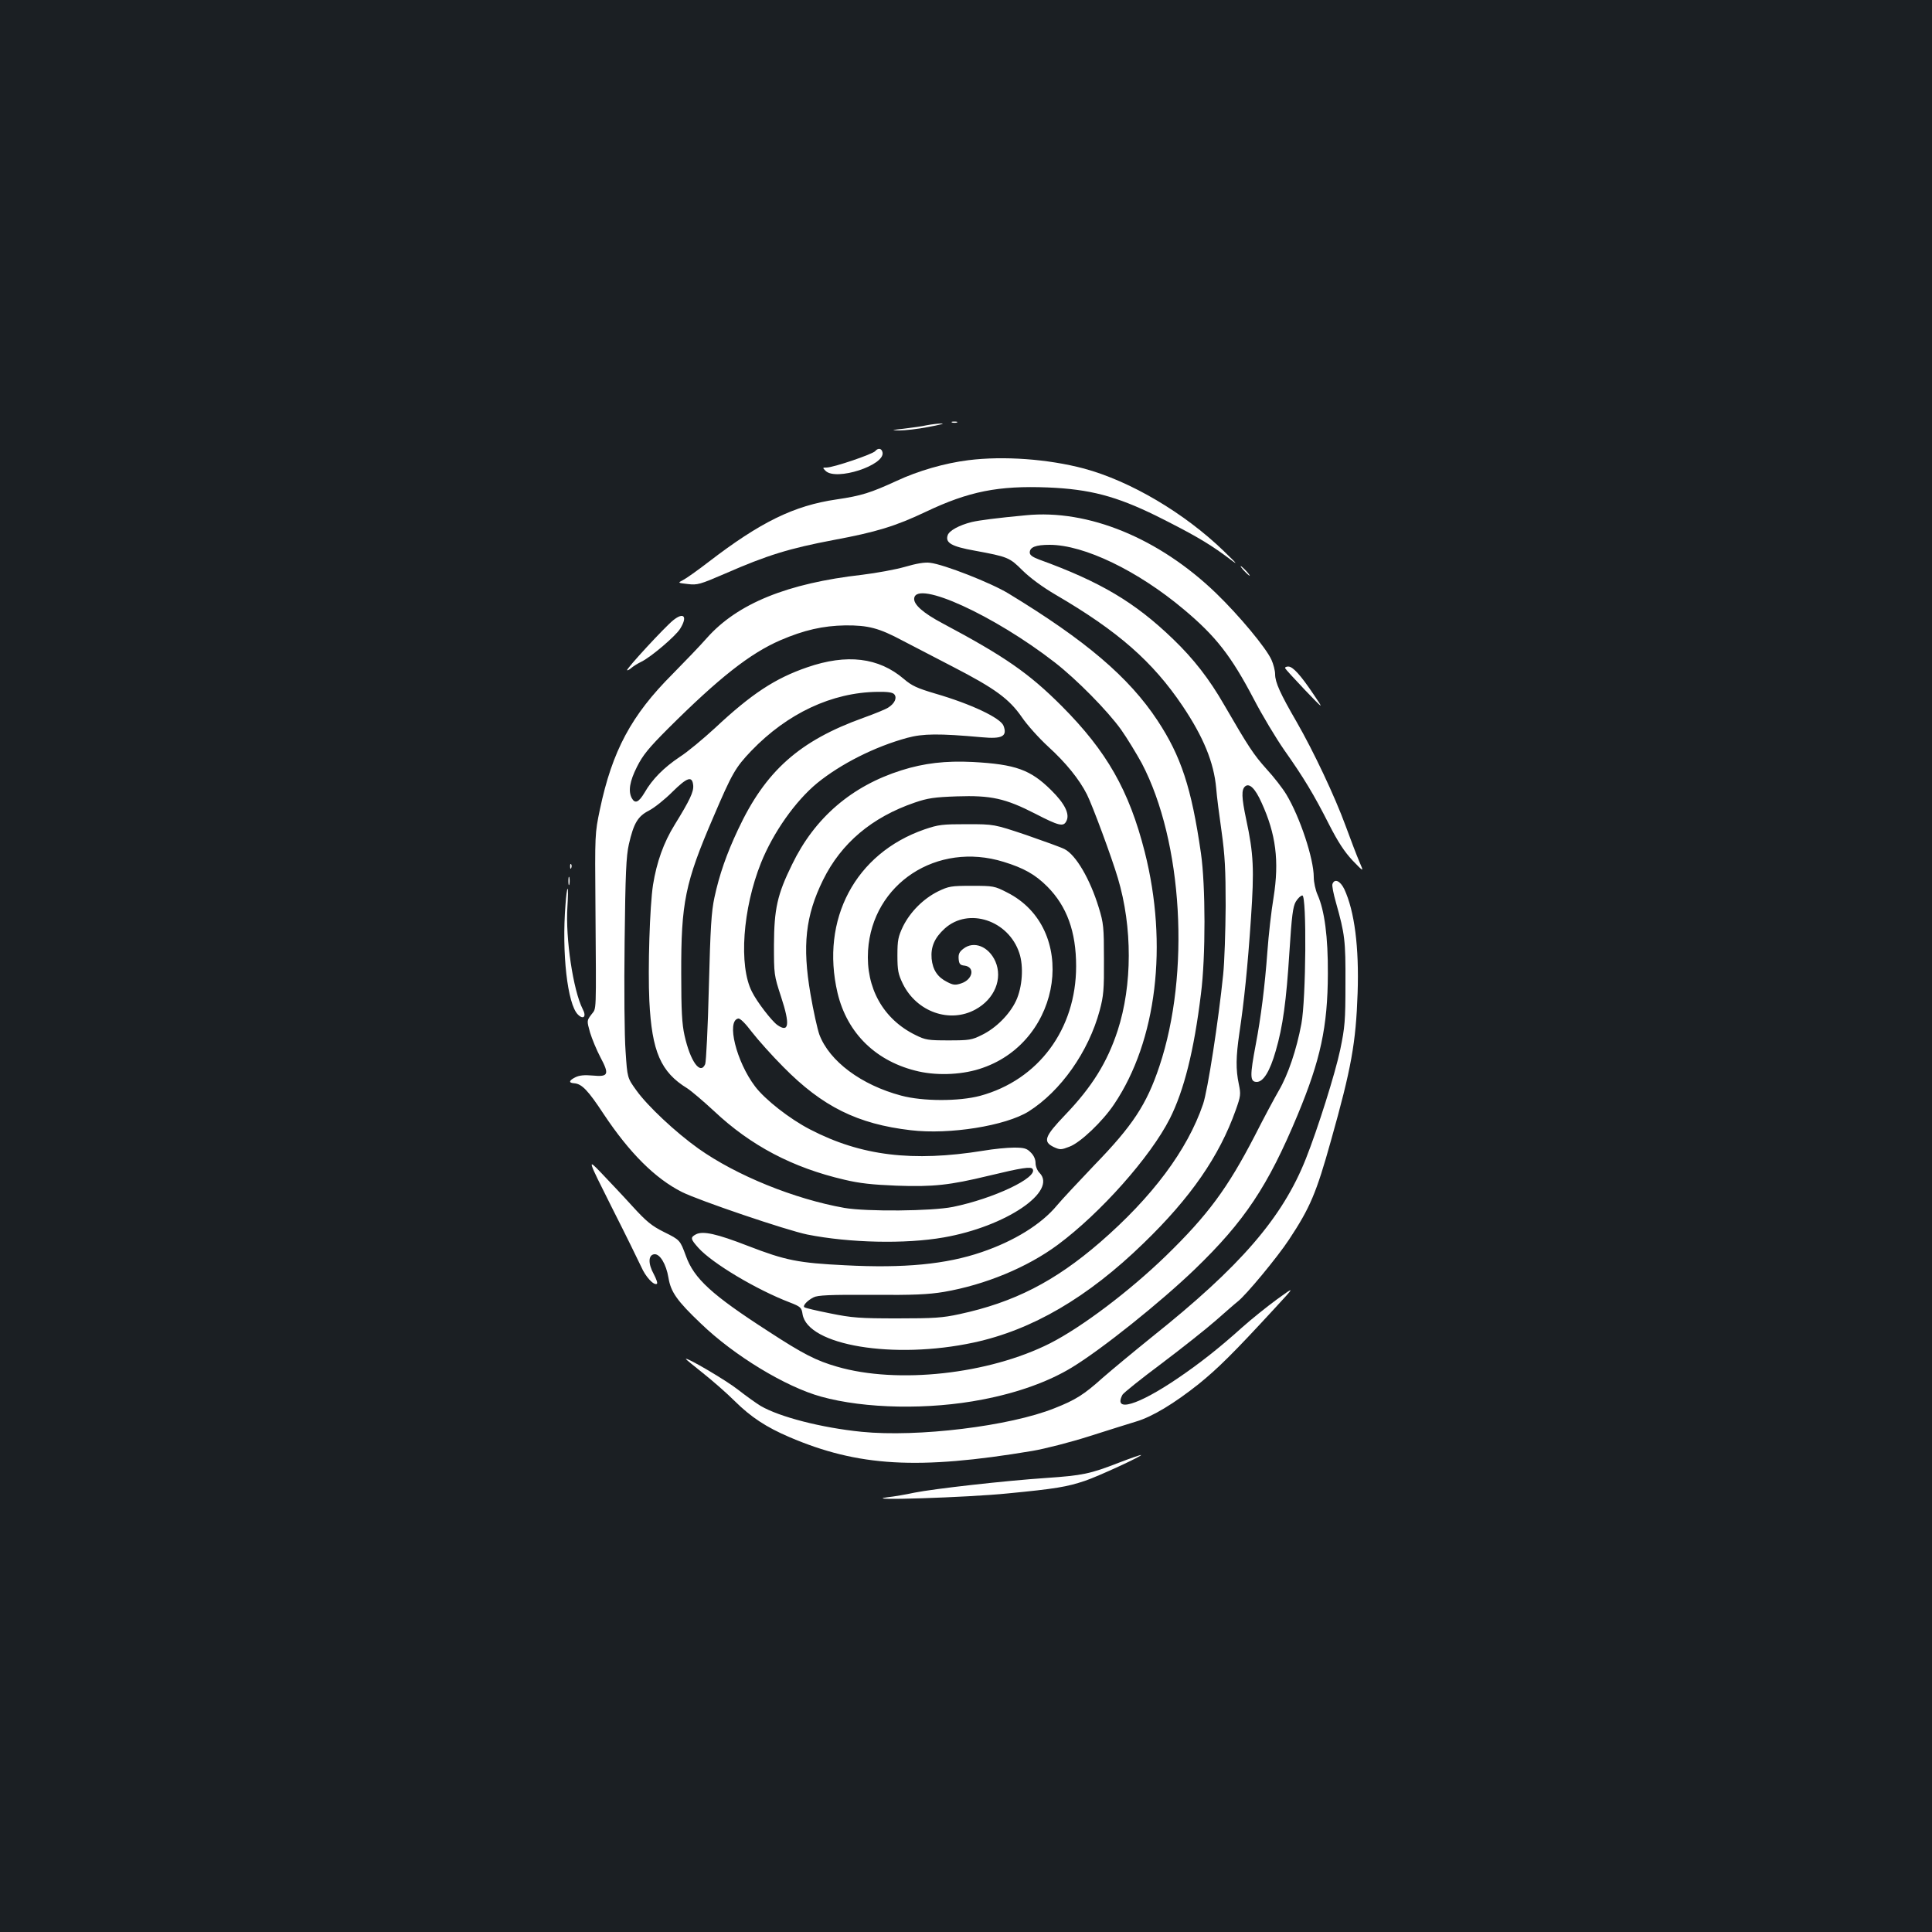<?xml version="1.0" standalone="no"?>
<!DOCTYPE svg PUBLIC "-//W3C//DTD SVG 20010904//EN"
 "http://www.w3.org/TR/2001/REC-SVG-20010904/DTD/svg10.dtd">
<svg version="1.0" xmlns="http://www.w3.org/2000/svg"
 width="1000pt" height="1000pt" viewBox="0 0 1000 1000"
 preserveAspectRatio="xMidYMid meet">
<rect width="100%" height="100%" fill="#1b1f23"/>
<g transform="translate(0,1000) scale(0.1,-0.1)"
fill="#ffffff" stroke="none">
<path d="M4928 7813 c6 -2 18 -2 25 0 6 3 1 5 -13 5 -14 0 -19 -2 -12 -5z"/>
<path d="M4797 7799 c-26 -6 -80 -13 -120 -18 -64 -7 -67 -8 -22 -9 28 0 95 7
150 18 55 10 87 18 70 18 -16 0 -52 -4 -78 -9z"/>
<path d="M4530 7665 c-14 -16 -216 -85 -252 -85 -21 0 -21 -1 -5 -17 54 -54
308 29 295 95 -4 22 -23 25 -38 7z"/>
<path d="M5012 7618 c-121 -15 -260 -55 -371 -107 -135 -62 -182 -77 -311 -96
-221 -32 -395 -118 -663 -324 -56 -43 -115 -85 -131 -93 -29 -15 -29 -15 24
-21 50 -6 63 -2 193 54 219 96 335 131 562 174 220 41 319 71 477 146 223 106
376 136 631 126 218 -9 354 -45 562 -147 182 -91 262 -137 350 -201 80 -60 80
-60 -1 19 -204 197 -483 362 -724 427 -185 49 -415 66 -598 43z"/>
<path d="M5310 7333 c-150 -14 -242 -26 -280 -35 -65 -16 -118 -45 -125 -69
-13 -39 22 -58 139 -79 173 -32 181 -35 249 -103 40 -39 102 -85 172 -126 322
-188 501 -345 656 -575 108 -161 162 -292 174 -426 3 -41 16 -142 28 -225 17
-122 21 -195 21 -385 -1 -129 -6 -289 -13 -355 -24 -237 -80 -600 -104 -670
-81 -238 -263 -481 -534 -716 -234 -202 -444 -310 -727 -371 -88 -19 -130 -22
-321 -22 -195 0 -235 3 -348 26 -70 14 -131 28 -134 32 -9 8 16 35 48 51 21
11 83 14 300 13 219 -2 294 2 374 15 215 37 432 127 590 244 221 164 479 454
580 653 73 145 125 350 161 645 25 193 24 564 0 729 -49 339 -103 502 -225
687 -148 224 -371 414 -771 657 -90 55 -335 151 -406 159 -27 4 -72 -4 -130
-21 -49 -14 -148 -32 -221 -41 -388 -44 -646 -149 -804 -327 -35 -40 -116
-124 -179 -188 -212 -212 -311 -396 -375 -700 -26 -124 -26 -127 -23 -500 4
-577 6 -524 -21 -561 -24 -32 -24 -32 -7 -93 10 -33 34 -91 53 -127 48 -90 43
-104 -39 -96 -44 4 -70 1 -90 -9 -34 -17 -36 -29 -6 -31 40 -3 72 -37 153
-160 133 -200 266 -333 405 -403 88 -44 541 -198 649 -220 217 -43 506 -50
705 -15 322 56 592 239 496 335 -11 11 -20 33 -20 50 0 19 -9 40 -25 55 -20
21 -34 25 -87 25 -35 0 -106 -7 -158 -16 -366 -59 -633 -27 -897 110 -105 54
-234 155 -285 223 -97 128 -149 339 -87 351 10 2 37 -25 71 -70 31 -40 104
-122 163 -181 202 -205 384 -295 659 -327 201 -24 491 23 610 97 166 105 310
308 368 523 20 75 23 107 22 265 0 166 -2 187 -27 268 -45 147 -118 272 -177
302 -17 9 -106 41 -198 73 -167 56 -167 56 -307 56 -127 0 -147 -2 -220 -27
-358 -124 -539 -466 -450 -846 50 -211 202 -358 421 -407 104 -23 234 -16 331
19 414 144 494 723 125 908 -64 33 -71 34 -182 34 -107 0 -119 -2 -175 -29
-76 -38 -143 -105 -181 -181 -25 -53 -29 -71 -29 -150 0 -78 4 -97 28 -147 72
-146 243 -206 376 -133 99 54 142 159 103 249 -35 78 -112 108 -166 65 -21
-16 -26 -28 -24 -53 2 -25 8 -32 30 -34 56 -7 44 -72 -17 -92 -30 -10 -41 -9
-72 7 -50 25 -75 62 -81 121 -5 61 15 108 68 156 123 111 330 43 386 -127 23
-69 16 -176 -17 -247 -33 -70 -103 -141 -177 -177 -52 -26 -66 -28 -172 -28
-106 0 -120 2 -172 28 -167 82 -257 244 -245 437 22 346 357 566 702 459 104
-32 163 -65 226 -128 101 -102 149 -233 149 -412 0 -326 -195 -589 -497 -671
-109 -29 -296 -29 -408 1 -207 55 -372 178 -424 316 -10 28 -31 122 -46 210
-43 250 -26 405 65 590 94 191 253 325 475 401 67 23 102 28 217 32 177 6 251
-10 407 -90 122 -63 145 -68 160 -39 20 36 -7 91 -78 161 -107 106 -184 134
-406 146 -140 7 -252 -6 -369 -43 -257 -81 -449 -245 -566 -487 -77 -156 -93
-231 -94 -416 0 -153 0 -157 37 -270 47 -143 41 -188 -20 -145 -29 21 -105
119 -131 172 -69 134 -48 430 47 667 63 157 178 320 291 413 122 99 297 188
466 234 81 22 164 23 386 3 106 -10 133 5 112 60 -16 40 -167 112 -353 166
-94 28 -121 40 -163 76 -130 111 -295 131 -500 60 -166 -57 -288 -137 -478
-315 -60 -55 -141 -123 -182 -149 -82 -55 -142 -115 -182 -185 -30 -50 -49
-59 -66 -28 -19 36 -11 87 27 162 30 60 60 97 162 199 262 261 423 388 580
456 123 53 221 75 336 77 119 1 175 -14 295 -78 47 -24 164 -85 260 -135 221
-114 293 -167 359 -262 27 -40 89 -109 137 -153 91 -83 160 -168 200 -247 29
-58 128 -325 160 -433 76 -254 75 -555 -1 -789 -54 -165 -133 -292 -272 -437
-107 -112 -116 -138 -59 -166 33 -15 38 -15 82 2 56 21 171 130 231 220 220
327 280 825 158 1306 -81 318 -196 520 -430 755 -170 170 -294 256 -617 428
-100 53 -151 98 -146 130 13 94 414 -89 728 -333 113 -88 272 -249 343 -348
31 -44 79 -123 107 -174 212 -405 252 -1087 91 -1568 -66 -198 -139 -308 -336
-511 -82 -86 -170 -180 -194 -209 -81 -98 -222 -185 -390 -242 -184 -63 -402
-84 -707 -68 -242 12 -308 25 -502 100 -162 63 -234 79 -270 60 -30 -16 -28
-24 13 -70 72 -80 300 -216 472 -282 57 -22 62 -27 67 -61 26 -162 472 -236
886 -147 302 65 590 233 879 514 244 236 392 450 477 689 26 73 27 82 16 135
-16 76 -15 141 3 264 24 160 43 342 60 595 17 252 14 331 -25 512 -24 114 -25
153 -5 170 22 18 52 -11 85 -85 74 -162 92 -301 62 -490 -12 -71 -26 -197 -32
-280 -13 -179 -34 -344 -60 -480 -31 -164 -31 -195 5 -195 34 0 68 55 98 160
37 126 55 259 71 513 12 187 18 234 33 260 11 18 26 32 34 32 23 0 19 -536 -5
-664 -25 -134 -69 -264 -117 -346 -22 -38 -79 -144 -125 -235 -140 -270 -241
-408 -460 -621 -188 -182 -434 -368 -599 -452 -317 -160 -789 -212 -1102 -121
-108 31 -175 65 -356 183 -293 189 -385 273 -427 391 -30 81 -30 82 -113 123
-64 32 -91 54 -164 134 -48 53 -121 130 -161 172 -73 76 -73 76 55 -179 71
-140 139 -279 152 -307 22 -51 65 -98 81 -88 5 3 -3 25 -16 50 -30 54 -29 99
2 103 29 4 62 -50 74 -122 12 -73 44 -119 167 -236 173 -167 439 -328 623
-379 227 -63 559 -69 835 -15 183 35 343 93 463 166 156 95 458 337 636 508
258 249 379 431 532 798 119 286 156 457 157 732 1 190 -17 327 -53 408 -11
24 -20 66 -20 92 0 95 -71 310 -142 428 -18 30 -64 90 -103 132 -67 75 -92
113 -219 332 -77 134 -158 238 -264 340 -198 191 -377 297 -694 412 -34 13
-48 23 -48 36 0 28 31 40 103 40 178 0 456 -134 694 -334 166 -139 245 -240
363 -465 43 -83 114 -201 157 -263 101 -143 154 -231 233 -387 46 -90 79 -140
121 -185 59 -61 59 -61 35 -6 -13 30 -45 114 -71 185 -56 153 -166 386 -254
539 -84 145 -111 204 -111 246 0 19 -9 53 -19 75 -28 62 -167 229 -287 345
-296 285 -662 435 -984 403z m-681 -927 c15 -18 2 -47 -31 -68 -13 -9 -70 -32
-128 -53 -332 -119 -508 -275 -650 -579 -59 -125 -97 -234 -122 -351 -16 -74
-21 -156 -29 -465 -5 -206 -14 -385 -19 -398 -25 -58 -77 14 -107 149 -13 58
-17 128 -17 319 -1 369 20 471 166 810 97 227 114 257 197 344 187 194 417
302 652 305 55 1 80 -3 88 -13z m-1041 -471 c3 -33 -17 -76 -96 -204 -57 -92
-93 -193 -112 -311 -17 -110 -27 -433 -19 -601 13 -262 59 -368 196 -452 23
-15 85 -68 139 -118 190 -179 407 -293 674 -355 79 -19 146 -26 270 -31 191
-7 277 3 476 51 174 42 221 49 229 35 28 -44 -202 -153 -413 -196 -109 -22
-447 -25 -562 -5 -259 46 -559 168 -755 307 -118 84 -264 221 -321 301 -47 65
-47 65 -56 202 -6 75 -8 331 -5 567 4 354 8 443 22 505 25 109 46 145 105 175
27 14 81 57 120 96 77 76 103 85 108 34z"/>
<path d="M6440 7045 c13 -14 26 -25 28 -25 3 0 -5 11 -18 25 -13 14 -26 25
-28 25 -3 0 5 -11 18 -25z"/>
<path d="M3485 6790 c-44 -35 -245 -253 -239 -259 2 -2 12 3 21 11 10 9 34 24
53 33 52 26 177 133 200 170 40 64 20 89 -35 45z"/>
<path d="M6652 6541 c2 -5 48 -55 102 -112 99 -103 99 -103 47 -26 -69 103
-109 147 -133 147 -11 0 -18 -4 -16 -9z"/>
<path d="M2951 5514 c0 -11 3 -14 6 -6 3 7 2 16 -1 19 -3 4 -6 -2 -5 -13z"/>
<path d="M2942 5440 c0 -19 2 -27 5 -17 2 9 2 25 0 35 -3 9 -5 1 -5 -18z"/>
<path d="M6897 5425 c-4 -8 5 -51 18 -97 46 -164 50 -195 49 -418 0 -195 -3
-227 -27 -343 -26 -123 -116 -409 -178 -565 -121 -305 -339 -557 -794 -920
-93 -75 -209 -171 -257 -213 -98 -88 -141 -115 -250 -158 -232 -93 -709 -151
-998 -122 -209 21 -425 77 -523 134 -23 14 -76 52 -117 84 -59 47 -270 171
-270 159 0 -2 39 -34 87 -72 48 -38 124 -104 167 -147 83 -82 162 -134 281
-185 357 -153 667 -171 1258 -72 65 11 198 45 295 76 97 31 206 65 242 76 85
25 198 94 324 194 100 81 180 160 391 389 110 119 110 119 15 50 -52 -38 -133
-103 -180 -145 -120 -108 -222 -188 -334 -264 -206 -140 -336 -179 -286 -85 6
10 97 83 203 162 106 80 232 180 281 223 49 43 99 87 112 97 44 34 206 230
266 321 109 165 141 240 217 512 106 376 129 506 138 764 8 237 -16 424 -69
538 -21 43 -50 56 -61 27z"/>
<path d="M2927 5318 c-20 -250 10 -515 64 -569 29 -29 46 -11 25 28 -49 96
-90 367 -79 531 3 50 4 92 1 92 -3 0 -8 -37 -11 -82z"/>
<path d="M5791 2429 c-149 -58 -188 -66 -377 -79 -210 -14 -582 -56 -681 -76
-41 -9 -105 -20 -141 -24 -144 -19 417 -1 623 20 249 24 307 34 400 65 69 23
309 134 290 134 -5 0 -57 -18 -114 -40z"/>
</g>
</svg>
